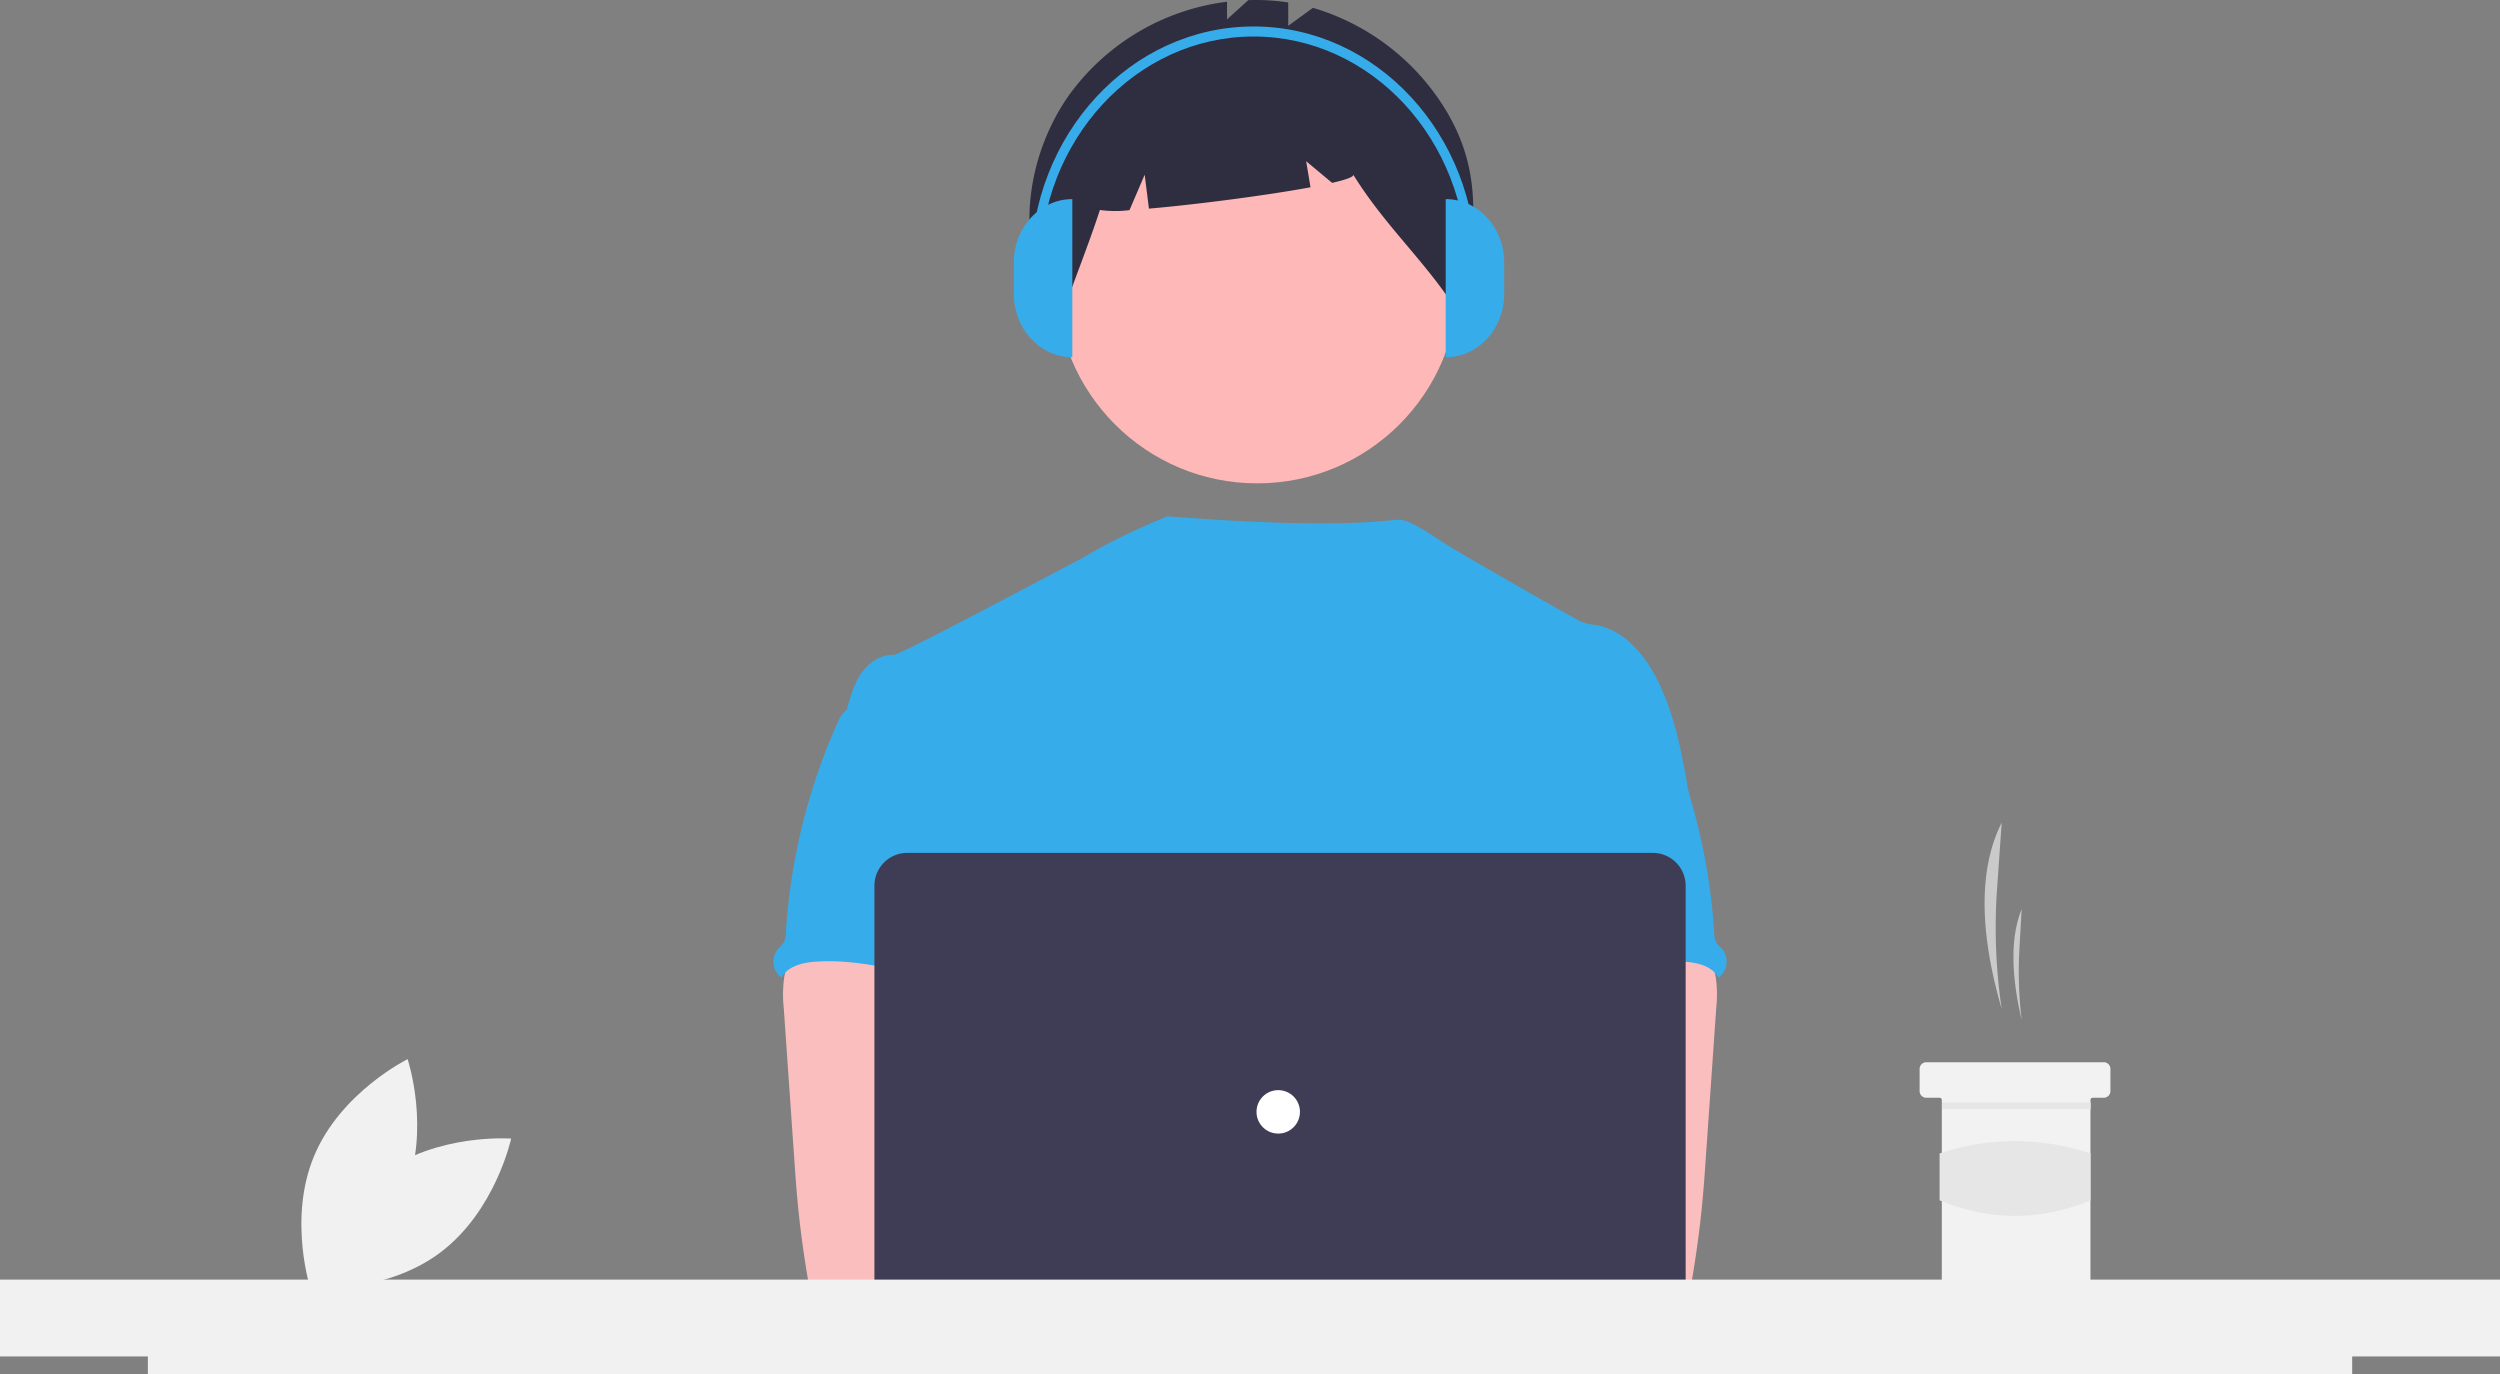 <svg xmlns="http://www.w3.org/2000/svg" data-name="Layer 1" width="878.63" height="483">
    <rect width="100%" height="100%" fill="#808080" stroke="none"/>
    <path d="M134.032 412.703c-19.511 14.545-25.04 40.135-25.04 40.135s26.103 2.01 45.614-12.535 25.04-40.135 25.04-40.135-26.104-2.009-45.614 12.535Z" fill="#f1f1f1"/>
    <path d="M142.159 419.532c-9.377 22.456-32.862 34.028-32.862 34.028s-8.281-24.836 1.096-47.293 32.862-34.028 32.862-34.028 8.281 24.837-1.096 47.293Z" fill="#f1f1f1"/>
    <path d="M703.502 354.614a194.657 194.657 0 0 1-1.633-42.195l1.633-23.307c-9 17.908-6.966 41.478 0 65.502ZM710.52 358.513a143.09 143.09 0 0 1-.785-25.116l.786-13.874c-4.33 10.66-3.352 24.69 0 38.99Z" fill="#cacaca"/>
    <path d="M741.716 375.67v7.798a2.352 2.352 0 0 1-2.34 2.34h-3.899a.777.777 0 0 0-.78.78v63.942a2.351 2.351 0 0 1-2.339 2.34h-47.567a2.341 2.341 0 0 1-2.34-2.34v-63.943a.782.782 0 0 0-.78-.78h-4.678a2.341 2.341 0 0 1-2.34-2.339v-7.798a2.336 2.336 0 0 1 2.34-2.34h62.383a2.346 2.346 0 0 1 2.34 2.34Z" fill="#f2f2f2"/>
    <path fill="#e6e6e6" d="M682.522 387.445h52.246v2.339h-52.246zM734.698 421.869c-17.483 7.235-35.156 7.314-53.026 0v-16.481a83.274 83.274 0 0 1 53.026 0Z"/>
    <circle data-name="Ellipse 276" cx="441.853" cy="99.211" r="70.666" fill="#feb8b8"/>
    <path data-name="Path 1461" d="M507.855 38.246a81.614 81.614 0 0 0-46.43-35.492l-8.675 6.331V.865a75.123 75.123 0 0 0-14.032-.818l-7.485 6.773V.61a80.834 80.834 0 0 0-55.763 33.169c-16.254 23.432-18.998 56.032-3.01 79.652 4.387-13.487 9.714-26.142 14.103-39.628a39.916 39.916 0 0 0 10.4.05l5.338-12.458 1.492 11.931c16.55-1.441 41.096-4.607 56.785-7.508l-1.526-9.153 9.128 7.606c4.806-1.106 7.66-2.11 7.425-2.877 11.668 18.81 25.948 30.825 37.615 49.636 4.432-26.524 9.532-48.58-5.365-72.784Z" fill="#2f2e41"/>
    <path d="M593.835 280.93c-2.43-14.619-4.937-29.519-11.731-42.689-4.465-8.626-11.554-16.846-21.11-18.552a20.422 20.422 0 0 1-5.496-1.272c-2.8-1.349-40.425-22.828-46.406-26.569-5.134-3.211-13.24-9.158-17.327-9.158-4.111-.09-19.877 3.58-81.413-1.23 0 0-16.905 6.662-29.986 14.742-.198-.13-63.869 34.06-66.26 33.97-4.531-.19-8.742 2.71-11.339 6.363-2.596 3.652-3.814 8.174-5.09 12.545 13.908 30.97 26.632 61.98 40.54 92.95a7.93 7.93 0 0 1 1.006 3.814 9.31 9.31 0 0 1-1.73 3.815c-6.821 10.956-6.604 24.736-5.86 37.613.747 12.877 1.669 26.478-4.086 38.02-1.565 3.169-3.6 6.07-5.09 9.238-3.486 7.177-4.746 30.13-2.71 37.842l255.121 7.308c-5.485-15.078 18.967-198.75 18.967-198.75Z" fill="#36adea"/>
    <path data-name="Path 1421" d="M275.625 343.403a45.043 45.043 0 0 0-.152 11.109l3.656 52.512c.344 4.95.682 9.887 1.146 14.824.877 9.581 2.188 19.086 3.815 28.578a5.09 5.09 0 0 0 5.216 4.95c16.096 3.405 32.726 3.269 49.153 2.341 25.067-1.4 89.198-4.046 93.116-9.136s1.635-13.322-3.474-17.438-89.739-14.15-89.739-14.15c.827-6.552 3.322-12.723 5.688-18.945 4.25-11.035 8.22-22.432 8.297-34.253s-4.377-24.25-14.06-31.022c-7.966-5.56-18.222-6.591-27.929-6.362-7.062.203-19.265-1.49-25.715 1.272-5.105 2.248-8.064 10.722-9.018 15.72Z" fill="#fbbebe"/>
    <path data-name="Path 1430" d="M296.942 250.023a13.17 13.17 0 0 0-2.824 4.518 213.588 213.588 0 0 0-17.94 73.315 7.33 7.33 0 0 1-.828 3.55 15.535 15.535 0 0 1-1.87 2.023 7.024 7.024 0 0 0 .84 9.899q.173.146.356.28c2.1-3.95 7.125-5.242 11.592-5.585 21.389-1.692 42.282 8.259 63.734 7.508-1.513-5.23-3.69-10.256-4.925-15.548-5.458-23.502 8.157-49.09-.19-71.726-1.668-4.53-4.454-8.983-8.843-10.968a23.555 23.555 0 0 0-5.662-1.499c-5.42-.98-16.212-5.166-21.453-3.486-1.934.624-2.697 2.443-4.3 3.542-2.437 1.556-5.668 2.128-7.687 4.177Z" fill="#36adea"/>
    <path data-name="Path 1421" d="M593.988 327.683c-6.451-2.761-18.654-1.07-25.716-1.272-9.707-.23-19.962.802-27.928 6.362-9.683 6.772-14.137 19.2-14.06 31.022s4.046 23.218 8.296 34.253c2.366 6.222 4.86 12.393 5.688 18.946 0 0-84.63 10.034-89.739 14.15s-7.392 12.347-3.474 17.437 126.173 10.2 142.27 6.794a5.09 5.09 0 0 0 5.216-4.95c1.626-9.49 2.937-18.996 3.814-28.577.465-4.937.803-9.874 1.146-14.824l3.656-52.512a45.043 45.043 0 0 0-.152-11.109c-.954-4.998-3.913-13.472-9.017-15.72Z" fill="#fbbebe"/>
    <path data-name="Path 1430" d="M574.002 245.846c-1.603-1.1-2.366-2.918-4.3-3.542-5.242-1.68-16.033 2.507-21.454 3.486a23.555 23.555 0 0 0-5.661 1.499c-4.39 1.985-7.176 6.438-8.843 10.968-8.347 22.637 5.268 48.224-.191 71.726-1.234 5.292-3.411 10.318-4.925 15.548 21.453.75 42.346-9.2 63.734-7.508 4.467.343 9.493 1.635 11.593 5.586q.182-.135.356-.281a7.024 7.024 0 0 0 .84-9.899 15.535 15.535 0 0 1-1.87-2.023 7.33 7.33 0 0 1-.828-3.55 213.588 213.588 0 0 0-17.94-73.315 13.17 13.17 0 0 0-2.825-4.518c-2.019-2.049-5.25-2.621-7.686-4.177Z" fill="#36adea"/>
    <circle cx="420.924" cy="438.81" r="19.073" fill="#fbbebe"/>
    <circle cx="463.156" cy="438.81" r="19.073" fill="#fbbebe"/>
    <path d="M580.888 481.788H318.857a11.552 11.552 0 0 1-11.54-11.538V311.283a11.552 11.552 0 0 1 11.54-11.539h262.03a11.552 11.552 0 0 1 11.54 11.539V470.25a11.552 11.552 0 0 1-11.54 11.538Z" fill="#3f3d56"/>
    <circle data-name="Ellipse 263" cx="449.236" cy="390.766" r="7.635" fill="#fff"/>
    <path fill="#f1f1f1" d="M878.63 449.724H0v27h51.97V483h774.71v-6.276h51.95v-27z"/>
    <path d="M376.87 125.55c-11.354 0-20.559-9.953-20.559-22.23V92.205c0-12.277 9.205-22.23 20.56-22.23v55.574ZM508.094 69.976c11.355 0 20.56 9.952 20.56 22.229v11.115c0 12.277-9.205 22.23-20.56 22.23V69.975Z" fill="#36adea"/>
    <path d="M518.868 93.952h-3.262c0-44.73-33.657-81.121-75.026-81.121-41.37 0-75.026 36.39-75.026 81.12h-3.262c0-46.674 35.12-84.647 78.288-84.647s78.288 37.973 78.288 84.648Z" fill="#36adea"/>
</svg>
